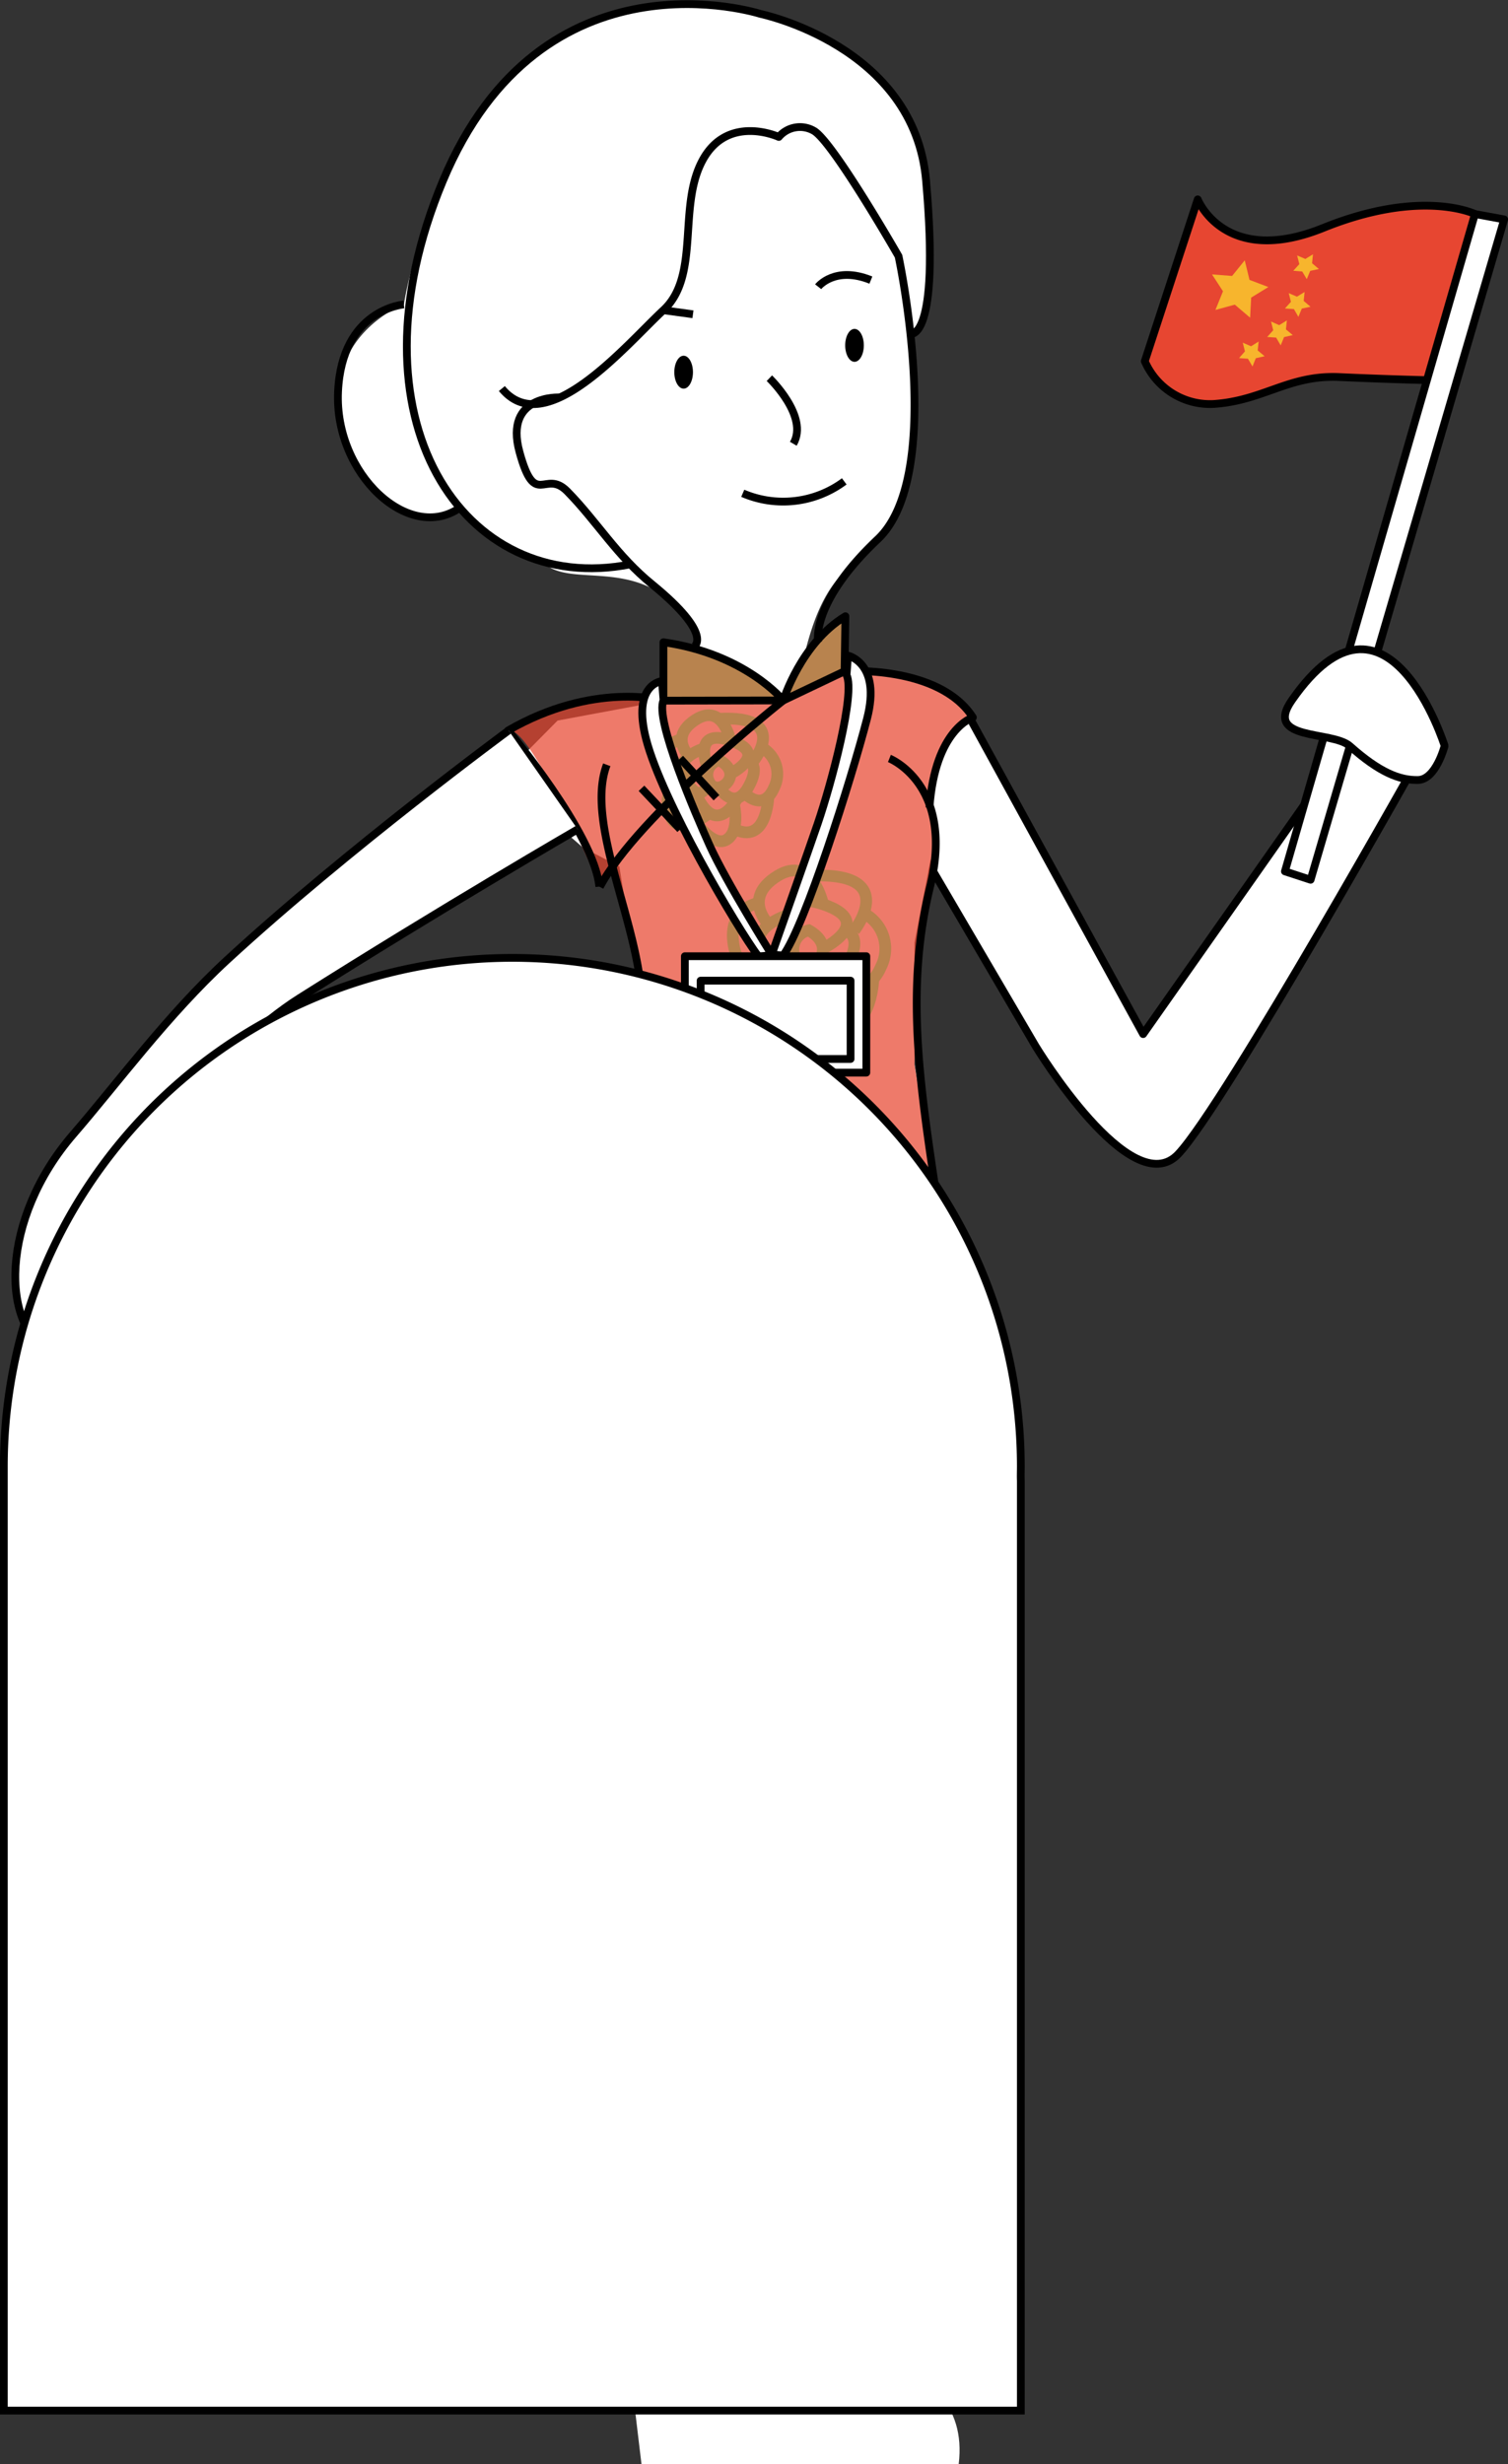 <svg xmlns="http://www.w3.org/2000/svg" viewBox="0 0 145.61 237.88"><rect x="0" y="0" width="145.61" height="237.88" fill="#333333" stroke="none"/><title>svg03GirlLeft</title><g id="圖層_2" data-name="圖層 2"><g id="圖層_1-2" data-name="圖層 1"><g id="svg03GirlLeft"><g id="_群組_" data-name="&lt;群組&gt;"><path id="_路徑_" data-name="&lt;路徑&gt;" d="M82.1,173l-6,32.8L77,226.72s17-.54,15.57,11.16H61.94l-3.37-28.21-.31-25-2-23.41,1.43-10.31Z" fill="#fff"/><path id="_路徑_2" data-name="&lt;路徑&gt;" d="M69.85.61S85.27,5.53,88.51,12.84s-1,13.23-.61,19.4,1.71,17.07-5.41,22.15-4.06,20.47-10,16S69.06,62,65,58.24s-9.08-2-11.76-3.38A92.69,92.69,0,0,1,44.43,49s-7.59,3.87-11-6.19S39,29.39,39,29.39,43.26-.22,69.85.61Z" fill="#fff"/><g id="_群組_2" data-name="&lt;群組&gt;"><path id="_路徑_3" data-name="&lt;路徑&gt;" d="M93.38,68.83l17,31L130.64,71l6.87,1.28s-19.2,34.31-23.74,39.13S100,101,100,101L86.13,77.33Z" fill="#fff" stroke="#000" stroke-linejoin="round" stroke-width="0.75"/><path id="_路徑_4" data-name="&lt;路徑&gt;" d="M81.61,59.49l-.08,5.31s7.95.78,9.48,1.82a18.47,18.47,0,0,1,2.93,2.63L89.81,76l.52,4.58L88.3,91v11.77l4.24,25.84,2.73,34.92.46,13.12-32.55,3.07-4-22.47L57.7,180.39H52.85l.34-30.64-1.67-17.3V119l7-13.09,3.37-9.4L59.8,83.65,56.26,81.8,48.46,75l5.38-5.44,10.22-1.9V62l11.56,5.64Z" fill="#fff"/></g><g id="_群組_3" data-name="&lt;群組&gt;" opacity="0.72"><path id="_路徑_5" data-name="&lt;路徑&gt;" d="M81.61,59.49l-.08,5.31s7.95.78,9.48,1.82a12,12,0,0,1,2.93,2.63c-3,1-4.13,6.78-4.13,6.78l.52,4.58L88.68,90.95l-.38,11.84,4.24,25.84,1.4,8.56,1.8,39.48L63.41,181l-4.19-23.72L57.7,180.39H52.85l.34-30.64-1.67-17.3V119L62,99.43l-.09-3L59.44,84l-1.52,1.57S51.24,70,49.11,70.52c6.69-3.26,9.17-2.9,9.17-2.9h5.79V62l11.56,5.64Z" fill="#e74631"/></g><path id="_路徑_6" data-name="&lt;路徑&gt;" d="M64.06,62a22.29,22.29,0,0,1,11.56,5.64H64.06Z" fill="#b8834e"/><path id="_路徑_7" data-name="&lt;路徑&gt;" d="M81.61,59.49c0,.51-.08,5.31-.08,5.31l-5.63,2.46S78.26,61.12,81.61,59.49Z" fill="#b8834e"/><g id="_群組_4" data-name="&lt;群組&gt;"><path id="_路徑_8" data-name="&lt;路徑&gt;" d="M61.92,109.53a1.43,1.43,0,0,0-1,2.08C61.68,113.22,64.42,110.94,61.92,109.53Z" fill="none" stroke="#b8834e" stroke-miterlimit="10" stroke-width="1.13"/><path id="_路徑_9" data-name="&lt;路徑&gt;" d="M60.85,110.48s-1.77-4.15,2.12-2.86,0,3.22,0,3.22" fill="none" stroke="#b8834e" stroke-miterlimit="10" stroke-width="1.13"/><path id="_路徑_10" data-name="&lt;路徑&gt;" d="M64.54,109.53s1.5.24.15,2.63-2.82,0-2.82,0" fill="none" stroke="#b8834e" stroke-miterlimit="10" stroke-width="1.13"/><path id="_路徑_11" data-name="&lt;路徑&gt;" d="M60.45,108.38s-2.8.86-2.06,2.46,1.63,2.83,2.58.76" fill="none" stroke="#b8834e" stroke-miterlimit="10" stroke-width="1.13"/><path id="_路徑_12" data-name="&lt;路徑&gt;" d="M63.56,113.34s-2,3.82-3.95-.64" fill="none" stroke="#b8834e" stroke-miterlimit="10" stroke-width="1.13"/><path id="_路徑_13" data-name="&lt;路徑&gt;" d="M63,107.62s-.74-3.67-3.35-2-.6,3.54-.6,3.54" fill="none" stroke="#b8834e" stroke-miterlimit="10" stroke-width="1.13"/><path id="_路徑_14" data-name="&lt;路徑&gt;" d="M65.26,109.53s3.45-4.37-3.39-4" fill="none" stroke="#b8834e" stroke-miterlimit="10" stroke-width="1.13"/><path id="_路徑_15" data-name="&lt;路徑&gt;" d="M66.13,108.38a2.92,2.92,0,0,1,1.08,3.78c-1.08,2.53-2.89.54-2.89.54" fill="none" stroke="#b8834e" stroke-miterlimit="10" stroke-width="1.13"/><path id="_路徑_16" data-name="&lt;路徑&gt;" d="M58.26,107.53s-2.26.3-1.84,3a1.82,1.82,0,0,0,2.7,1.62" fill="none" stroke="#b8834e" stroke-miterlimit="10" stroke-width="1.13"/><path id="_路徑_17" data-name="&lt;路徑&gt;" d="M57.32,112.16a3,3,0,0,0,0,3.07c1,1.62,3.65-.61,3.65-.61" fill="none" stroke="#b8834e" stroke-miterlimit="10" stroke-width="1.13"/><path id="_路徑_18" data-name="&lt;路徑&gt;" d="M59.62,115.48s1.73,2.5,3,1.72.75-3.21.75-3.21" fill="none" stroke="#b8834e" stroke-miterlimit="10" stroke-width="1.13"/><path id="_路徑_19" data-name="&lt;路徑&gt;" d="M66.64,113s-.12,4.77-3.37,3.08" fill="none" stroke="#b8834e" stroke-miterlimit="10" stroke-width="1.13"/></g><g id="_群組_5" data-name="&lt;群組&gt;"><path id="_路徑_20" data-name="&lt;路徑&gt;" d="M84.3,119.08a1.43,1.43,0,0,0-1,2.08C84.07,122.77,86.8,120.49,84.3,119.08Z" fill="none" stroke="#b8834e" stroke-miterlimit="10" stroke-width="1.13"/><path id="_路徑_21" data-name="&lt;路徑&gt;" d="M83.24,120s-1.77-4.15,2.12-2.86,0,3.22,0,3.22" fill="none" stroke="#b8834e" stroke-miterlimit="10" stroke-width="1.13"/><path id="_路徑_22" data-name="&lt;路徑&gt;" d="M86.93,119.08s1.5.24.15,2.63-2.82,0-2.82,0" fill="none" stroke="#b8834e" stroke-miterlimit="10" stroke-width="1.13"/><path id="_路徑_23" data-name="&lt;路徑&gt;" d="M82.83,117.93s-2.8.86-2.06,2.46,1.63,2.83,2.58.76" fill="none" stroke="#b8834e" stroke-miterlimit="10" stroke-width="1.13"/><path id="_路徑_24" data-name="&lt;路徑&gt;" d="M85.95,122.89s-2,3.82-3.95-.64" fill="none" stroke="#b8834e" stroke-miterlimit="10" stroke-width="1.13"/><path id="_路徑_25" data-name="&lt;路徑&gt;" d="M85.35,117.17s-.74-3.67-3.35-2-.6,3.54-.6,3.54" fill="none" stroke="#b8834e" stroke-miterlimit="10" stroke-width="1.13"/><path id="_路徑_26" data-name="&lt;路徑&gt;" d="M87.64,119.08s3.45-4.37-3.39-4" fill="none" stroke="#b8834e" stroke-miterlimit="10" stroke-width="1.13"/><path id="_路徑_27" data-name="&lt;路徑&gt;" d="M88.51,117.93a2.92,2.92,0,0,1,1.08,3.78c-1.08,2.53-2.89.54-2.89.54" fill="none" stroke="#b8834e" stroke-miterlimit="10" stroke-width="1.13"/><path id="_路徑_28" data-name="&lt;路徑&gt;" d="M80.65,117.08s-2.26.3-1.84,3a1.82,1.82,0,0,0,2.7,1.62" fill="none" stroke="#b8834e" stroke-miterlimit="10" stroke-width="1.13"/><path id="_路徑_29" data-name="&lt;路徑&gt;" d="M79.7,121.71a3,3,0,0,0,0,3.07c1,1.62,3.65-.61,3.65-.61" fill="none" stroke="#b8834e" stroke-miterlimit="10" stroke-width="1.13"/><path id="_路徑_30" data-name="&lt;路徑&gt;" d="M82,125s1.73,2.5,3,1.72.75-3.21.75-3.21" fill="none" stroke="#b8834e" stroke-miterlimit="10" stroke-width="1.13"/><path id="_路徑_31" data-name="&lt;路徑&gt;" d="M89,122.6s-.12,4.77-3.37,3.08" fill="none" stroke="#b8834e" stroke-miterlimit="10" stroke-width="1.13"/></g><g id="_群組_6" data-name="&lt;群組&gt;"><path id="_路徑_32" data-name="&lt;路徑&gt;" d="M66.65,158.62a1.43,1.43,0,0,0-1,2.08C66.42,162.32,69.15,160,66.65,158.62Z" fill="none" stroke="#b8834e" stroke-miterlimit="10" stroke-width="1.13"/><path id="_路徑_33" data-name="&lt;路徑&gt;" d="M65.59,159.57s-1.77-4.15,2.12-2.86,0,3.22,0,3.22" fill="none" stroke="#b8834e" stroke-miterlimit="10" stroke-width="1.13"/><path id="_路徑_34" data-name="&lt;路徑&gt;" d="M69.28,158.62s1.5.24.15,2.63-2.82,0-2.82,0" fill="none" stroke="#b8834e" stroke-miterlimit="10" stroke-width="1.13"/><path id="_路徑_35" data-name="&lt;路徑&gt;" d="M65.18,157.47s-2.8.86-2.06,2.46,1.63,2.83,2.58.76" fill="none" stroke="#b8834e" stroke-miterlimit="10" stroke-width="1.13"/><path id="_路徑_36" data-name="&lt;路徑&gt;" d="M68.3,162.43s-2,3.82-3.95-.64" fill="none" stroke="#b8834e" stroke-miterlimit="10" stroke-width="1.13"/><path id="_路徑_37" data-name="&lt;路徑&gt;" d="M67.7,156.71s-.74-3.67-3.35-2-.6,3.54-.6,3.54" fill="none" stroke="#b8834e" stroke-miterlimit="10" stroke-width="1.13"/><path id="_路徑_38" data-name="&lt;路徑&gt;" d="M70,158.62s3.45-4.37-3.39-4" fill="none" stroke="#b8834e" stroke-miterlimit="10" stroke-width="1.13"/><path id="_路徑_39" data-name="&lt;路徑&gt;" d="M70.86,157.47a2.92,2.92,0,0,1,1.08,3.78c-1.08,2.53-2.89.54-2.89.54" fill="none" stroke="#b8834e" stroke-miterlimit="10" stroke-width="1.13"/><path id="_路徑_40" data-name="&lt;路徑&gt;" d="M63,156.62s-2.26.3-1.84,3a1.82,1.82,0,0,0,2.7,1.62" fill="none" stroke="#b8834e" stroke-miterlimit="10" stroke-width="1.13"/><path id="_路徑_41" data-name="&lt;路徑&gt;" d="M62.05,161.25a3,3,0,0,0,0,3.07c1,1.62,3.65-.61,3.65-.61" fill="none" stroke="#b8834e" stroke-miterlimit="10" stroke-width="1.13"/><path id="_路徑_42" data-name="&lt;路徑&gt;" d="M64.35,164.57s1.73,2.5,3,1.72.75-3.21.75-3.21" fill="none" stroke="#b8834e" stroke-miterlimit="10" stroke-width="1.13"/><path id="_路徑_43" data-name="&lt;路徑&gt;" d="M71.38,162.14s-.12,4.77-3.37,3.08" fill="none" stroke="#b8834e" stroke-miterlimit="10" stroke-width="1.13"/></g><g id="_群組_7" data-name="&lt;群組&gt;"><path id="_路徑_44" data-name="&lt;路徑&gt;" d="M89.58,169.51a1.43,1.43,0,0,0-1,2.08C89.34,173.21,92.07,170.93,89.58,169.51Z" fill="none" stroke="#b8834e" stroke-miterlimit="10" stroke-width="1.13"/><path id="_路徑_45" data-name="&lt;路徑&gt;" d="M88.51,170.46s-1.77-4.15,2.12-2.86,0,3.22,0,3.22" fill="none" stroke="#b8834e" stroke-miterlimit="10" stroke-width="1.13"/><path id="_路徑_46" data-name="&lt;路徑&gt;" d="M92.2,169.51s1.5.24.15,2.63-2.82,0-2.82,0" fill="none" stroke="#b8834e" stroke-miterlimit="10" stroke-width="1.13"/><path id="_路徑_47" data-name="&lt;路徑&gt;" d="M88.1,168.37s-2.8.86-2.06,2.46,1.63,2.83,2.58.76" fill="none" stroke="#b8834e" stroke-miterlimit="10" stroke-width="1.13"/><path id="_路徑_48" data-name="&lt;路徑&gt;" d="M91.22,173.32s-2,3.82-3.95-.64" fill="none" stroke="#b8834e" stroke-miterlimit="10" stroke-width="1.13"/><path id="_路徑_49" data-name="&lt;路徑&gt;" d="M90.62,167.6s-.74-3.67-3.35-2-.6,3.54-.6,3.54" fill="none" stroke="#b8834e" stroke-miterlimit="10" stroke-width="1.13"/><path id="_路徑_50" data-name="&lt;路徑&gt;" d="M92.91,169.51s3.45-4.37-3.39-4" fill="none" stroke="#b8834e" stroke-miterlimit="10" stroke-width="1.13"/><path id="_路徑_51" data-name="&lt;路徑&gt;" d="M93.78,168.37a2.92,2.92,0,0,1,1.08,3.78c-1.08,2.53-2.89.54-2.89.54" fill="none" stroke="#b8834e" stroke-miterlimit="10" stroke-width="1.13"/><path id="_路徑_52" data-name="&lt;路徑&gt;" d="M85.92,167.51s-2.26.3-1.84,3a1.82,1.82,0,0,0,2.7,1.62" fill="none" stroke="#b8834e" stroke-miterlimit="10" stroke-width="1.13"/><path id="_路徑_53" data-name="&lt;路徑&gt;" d="M85,172.15a3,3,0,0,0,0,3.07c1,1.62,3.65-.61,3.65-.61" fill="none" stroke="#b8834e" stroke-miterlimit="10" stroke-width="1.13"/><path id="_路徑_54" data-name="&lt;路徑&gt;" d="M87.27,175.46s1.73,2.5,3,1.72S91,174,91,174" fill="none" stroke="#b8834e" stroke-miterlimit="10" stroke-width="1.13"/><path id="_路徑_55" data-name="&lt;路徑&gt;" d="M94.3,173s-.12,4.77-3.37,3.08" fill="none" stroke="#b8834e" stroke-miterlimit="10" stroke-width="1.13"/></g><g id="_群組_8" data-name="&lt;群組&gt;"><path id="_路徑_56" data-name="&lt;路徑&gt;" d="M69.47,73.39a1.43,1.43,0,0,0-1,2.08C69.23,77.08,72,74.8,69.47,73.39Z" fill="none" stroke="#b8834e" stroke-miterlimit="10" stroke-width="1.13"/><path id="_路徑_57" data-name="&lt;路徑&gt;" d="M68.4,74.34s-1.77-4.15,2.12-2.86,0,3.22,0,3.22" fill="none" stroke="#b8834e" stroke-miterlimit="10" stroke-width="1.13"/><path id="_路徑_58" data-name="&lt;路徑&gt;" d="M72.09,73.39s1.5.24.15,2.63-2.82,0-2.82,0" fill="none" stroke="#b8834e" stroke-miterlimit="10" stroke-width="1.13"/><path id="_路徑_59" data-name="&lt;路徑&gt;" d="M68,72.24s-2.8.86-2.06,2.46,1.63,2.83,2.58.76" fill="none" stroke="#b8834e" stroke-miterlimit="10" stroke-width="1.13"/><path id="_路徑_60" data-name="&lt;路徑&gt;" d="M71.11,77.2s-2,3.82-3.95-.64" fill="none" stroke="#b8834e" stroke-miterlimit="10" stroke-width="1.13"/><path id="_路徑_61" data-name="&lt;路徑&gt;" d="M70.52,71.48s-.74-3.67-3.35-2-.6,3.54-.6,3.54" fill="none" stroke="#b8834e" stroke-miterlimit="10" stroke-width="1.13"/><path id="_路徑_62" data-name="&lt;路徑&gt;" d="M72.81,73.39s3.45-4.37-3.39-4" fill="none" stroke="#b8834e" stroke-miterlimit="10" stroke-width="1.13"/><path id="_路徑_63" data-name="&lt;路徑&gt;" d="M73.68,72.24A2.92,2.92,0,0,1,74.76,76c-1.08,2.53-2.89.54-2.89.54" fill="none" stroke="#b8834e" stroke-miterlimit="10" stroke-width="1.13"/><path id="_路徑_64" data-name="&lt;路徑&gt;" d="M65.81,71.39s-2.26.3-1.84,3A1.82,1.82,0,0,0,66.68,76" fill="none" stroke="#b8834e" stroke-miterlimit="10" stroke-width="1.13"/><path id="_路徑_65" data-name="&lt;路徑&gt;" d="M64.87,76a3,3,0,0,0,0,3.07c1,1.62,3.65-.61,3.65-.61" fill="none" stroke="#b8834e" stroke-miterlimit="10" stroke-width="1.13"/><path id="_路徑_66" data-name="&lt;路徑&gt;" d="M67.16,79.34s1.73,2.5,3,1.72.75-3.21.75-3.21" fill="none" stroke="#b8834e" stroke-miterlimit="10" stroke-width="1.13"/><path id="_路徑_67" data-name="&lt;路徑&gt;" d="M74.19,76.91s-.12,4.77-3.37,3.08" fill="none" stroke="#b8834e" stroke-miterlimit="10" stroke-width="1.13"/></g><g id="_群組_9" data-name="&lt;群組&gt;"><path id="_路徑_68" data-name="&lt;路徑&gt;" d="M78.09,89.81a1.89,1.89,0,0,0-1.26,2.74C77.78,94.7,81.39,91.68,78.09,89.81Z" fill="none" stroke="#b8834e" stroke-miterlimit="10" stroke-width="1.13"/><path id="_路徑_69" data-name="&lt;路徑&gt;" d="M76.68,91.07s-2.34-5.49,2.8-3.77,0,4.26,0,4.26" fill="none" stroke="#b8834e" stroke-miterlimit="10" stroke-width="1.13"/><path id="_路徑_70" data-name="&lt;路徑&gt;" d="M81.55,89.81s2,.31.2,3.48-3.73,0-3.73,0" fill="none" stroke="#b8834e" stroke-miterlimit="10" stroke-width="1.13"/><path id="_路徑_71" data-name="&lt;路徑&gt;" d="M76.15,88.3s-3.69,1.13-2.72,3.25,2.15,3.74,3.41,1" fill="none" stroke="#b8834e" stroke-miterlimit="10" stroke-width="1.13"/><path id="_路徑_72" data-name="&lt;路徑&gt;" d="M80.26,94.84S77.63,99.89,75,94" fill="none" stroke="#b8834e" stroke-miterlimit="10" stroke-width="1.13"/><path id="_路徑_73" data-name="&lt;路徑&gt;" d="M79.47,87.29s-1-4.85-4.43-2.71-.8,4.67-.8,4.67" fill="none" stroke="#b8834e" stroke-miterlimit="10" stroke-width="1.13"/><path id="_路徑_74" data-name="&lt;路徑&gt;" d="M82.5,89.81S87.05,84,78,84.56" fill="none" stroke="#b8834e" stroke-miterlimit="10" stroke-width="1.13"/><path id="_路徑_75" data-name="&lt;路徑&gt;" d="M83.65,88.3a3.85,3.85,0,0,1,1.43,5c-1.42,3.34-3.82.71-3.82.71" fill="none" stroke="#b8834e" stroke-miterlimit="10" stroke-width="1.13"/><path id="_路徑_76" data-name="&lt;路徑&gt;" d="M73.26,87.17s-3,.4-2.43,4,3.57,2.14,3.57,2.14" fill="none" stroke="#b8834e" stroke-miterlimit="10" stroke-width="1.13"/><path id="_路徑_77" data-name="&lt;路徑&gt;" d="M72,93.29a3.94,3.94,0,0,0,0,4c1.27,2.14,4.82-.8,4.82-.8" fill="none" stroke="#b8834e" stroke-miterlimit="10" stroke-width="1.13"/><path id="_路徑_78" data-name="&lt;路徑&gt;" d="M75,97.67s2.28,3.31,3.9,2.28,1-4.25,1-4.25" fill="none" stroke="#b8834e" stroke-miterlimit="10" stroke-width="1.13"/><path id="_路徑_79" data-name="&lt;路徑&gt;" d="M84.33,94.46s-.16,6.29-4.45,4.07" fill="none" stroke="#b8834e" stroke-miterlimit="10" stroke-width="1.13"/></g><g id="_群組_10" data-name="&lt;群組&gt;"><path id="_路徑_80" data-name="&lt;路徑&gt;" d="M65.08,130.6a1.89,1.89,0,0,0-1.26,2.74C64.76,135.48,68.37,132.47,65.08,130.6Z" fill="none" stroke="#b8834e" stroke-miterlimit="10" stroke-width="1.13"/><path id="_路徑_81" data-name="&lt;路徑&gt;" d="M63.67,131.85s-2.34-5.49,2.8-3.77,0,4.26,0,4.26" fill="none" stroke="#b8834e" stroke-miterlimit="10" stroke-width="1.13"/><path id="_路徑_82" data-name="&lt;路徑&gt;" d="M68.54,130.6s2,.31.2,3.48-3.73,0-3.73,0" fill="none" stroke="#b8834e" stroke-miterlimit="10" stroke-width="1.13"/><path id="_路徑_83" data-name="&lt;路徑&gt;" d="M63.13,129.09s-3.69,1.13-2.72,3.25,2.15,3.74,3.41,1" fill="none" stroke="#b8834e" stroke-miterlimit="10" stroke-width="1.13"/><path id="_路徑_84" data-name="&lt;路徑&gt;" d="M67.25,135.63s-2.64,5.05-5.21-.84" fill="none" stroke="#b8834e" stroke-miterlimit="10" stroke-width="1.13"/><path id="_路徑_85" data-name="&lt;路徑&gt;" d="M66.46,128.08s-1-4.85-4.43-2.71-.8,4.67-.8,4.67" fill="none" stroke="#b8834e" stroke-miterlimit="10" stroke-width="1.13"/><path id="_路徑_86" data-name="&lt;路徑&gt;" d="M69.49,130.6S74,124.83,65,125.34" fill="none" stroke="#b8834e" stroke-miterlimit="10" stroke-width="1.13"/><path id="_路徑_87" data-name="&lt;路徑&gt;" d="M70.63,129.09a3.85,3.85,0,0,1,1.43,5c-1.42,3.34-3.82.71-3.82.71" fill="none" stroke="#b8834e" stroke-miterlimit="10" stroke-width="1.13"/><path id="_路徑_88" data-name="&lt;路徑&gt;" d="M60.25,128s-3,.4-2.43,4,3.57,2.14,3.57,2.14" fill="none" stroke="#b8834e" stroke-miterlimit="10" stroke-width="1.13"/><path id="_路徑_89" data-name="&lt;路徑&gt;" d="M59,134.08a3.94,3.94,0,0,0,0,4c1.27,2.14,4.82-.8,4.82-.8" fill="none" stroke="#b8834e" stroke-miterlimit="10" stroke-width="1.13"/><path id="_路徑_90" data-name="&lt;路徑&gt;" d="M62,138.46s2.28,3.31,3.9,2.28,1-4.25,1-4.25" fill="none" stroke="#b8834e" stroke-miterlimit="10" stroke-width="1.13"/><path id="_路徑_91" data-name="&lt;路徑&gt;" d="M71.32,135.24s-.16,6.29-4.45,4.07" fill="none" stroke="#b8834e" stroke-miterlimit="10" stroke-width="1.13"/></g><g id="_群組_11" data-name="&lt;群組&gt;"><path id="_路徑_92" data-name="&lt;路徑&gt;" d="M84,144a1.89,1.89,0,0,0-1.26,2.74C83.73,148.91,87.34,145.89,84,144Z" fill="none" stroke="#b8834e" stroke-miterlimit="10" stroke-width="1.13"/><path id="_路徑_93" data-name="&lt;路徑&gt;" d="M82.63,145.28s-2.34-5.49,2.8-3.77,0,4.26,0,4.26" fill="none" stroke="#b8834e" stroke-miterlimit="10" stroke-width="1.13"/><path id="_路徑_94" data-name="&lt;路徑&gt;" d="M87.51,144s2,.31.2,3.48-3.73,0-3.73,0" fill="none" stroke="#b8834e" stroke-miterlimit="10" stroke-width="1.13"/><path id="_路徑_95" data-name="&lt;路徑&gt;" d="M82.1,142.51s-3.69,1.13-2.72,3.25,2.15,3.74,3.41,1" fill="none" stroke="#b8834e" stroke-miterlimit="10" stroke-width="1.13"/><path id="_路徑_96" data-name="&lt;路徑&gt;" d="M86.21,149.05s-2.64,5.05-5.21-.84" fill="none" stroke="#b8834e" stroke-miterlimit="10" stroke-width="1.13"/><path id="_路徑_97" data-name="&lt;路徑&gt;" d="M85.43,141.5s-1-4.85-4.43-2.71-.8,4.67-.8,4.67" fill="none" stroke="#b8834e" stroke-miterlimit="10" stroke-width="1.13"/><path id="_路徑_98" data-name="&lt;路徑&gt;" d="M88.45,144S93,138.25,84,138.77" fill="none" stroke="#b8834e" stroke-miterlimit="10" stroke-width="1.13"/><path id="_路徑_99" data-name="&lt;路徑&gt;" d="M89.6,142.51a3.85,3.85,0,0,1,1.43,5c-1.42,3.34-3.82.71-3.82.71" fill="none" stroke="#b8834e" stroke-miterlimit="10" stroke-width="1.13"/><path id="_路徑_100" data-name="&lt;路徑&gt;" d="M79.21,141.38s-3,.4-2.43,4,3.57,2.14,3.57,2.14" fill="none" stroke="#b8834e" stroke-miterlimit="10" stroke-width="1.13"/><path id="_路徑_101" data-name="&lt;路徑&gt;" d="M78,147.5a3.94,3.94,0,0,0,0,4c1.27,2.14,4.82-.8,4.82-.8" fill="none" stroke="#b8834e" stroke-miterlimit="10" stroke-width="1.13"/><path id="_路徑_102" data-name="&lt;路徑&gt;" d="M81,151.88s2.28,3.31,3.9,2.28,1-4.25,1-4.25" fill="none" stroke="#b8834e" stroke-miterlimit="10" stroke-width="1.13"/><path id="_路徑_103" data-name="&lt;路徑&gt;" d="M90.28,148.67s-.16,6.29-4.45,4.07" fill="none" stroke="#b8834e" stroke-miterlimit="10" stroke-width="1.13"/></g><g id="_群組_12" data-name="&lt;群組&gt;"><path id="_路徑_104" data-name="&lt;路徑&gt;" d="M60.86,54.48c-16.1,3.19-27.68-14.06-18.1-37S73.42,1.34,73.42,1.34s14.87,3.06,16,16.1c1.37,15.65-1.53,14.79-1.53,14.79" fill="#fff" stroke="#000" stroke-linejoin="round" stroke-width="0.75"/><path id="_路徑_105" data-name="&lt;路徑&gt;" d="M54.06,38.37s-5.42-.31-3.9,5.26,2.45,1.6,4.62,3.81c2.87,2.92,4.77,6.21,8.22,9,6,4.91,4,6,4,6" fill="none" stroke="#000" stroke-linejoin="round" stroke-width="0.75"/><path id="_路徑_106" data-name="&lt;路徑&gt;" d="M48.46,37.51c4.23,5.13,12-4.23,15.6-7.57s1.34-10,3.79-14.49,7.35-2.23,7.35-2.23a2.67,2.67,0,0,1,3.44-.56c1.91,1.23,8.12,12.07,8.12,12.07s4.56,21.12-2,27.32S79,62,79,62" fill="none" stroke="#000" stroke-linejoin="round" stroke-width="0.75"/><path id="_路徑_107" data-name="&lt;路徑&gt;" d="M39,29.39s-6,.45-6.36,8.43S39.54,52.47,44.43,49" fill="none" stroke="#000" stroke-linejoin="round" stroke-width="0.75"/><ellipse id="_路徑_108" data-name="&lt;路徑&gt;" cx="82.51" cy="33.34" rx="0.9" ry="1.59"/><ellipse id="_路徑_109" data-name="&lt;路徑&gt;" cx="66.01" cy="35.93" rx="0.9" ry="1.59"/><path d="M79,27.68s1.6-2.05,5.09-.64" fill="none" stroke="#000" stroke-miterlimit="10" stroke-width="0.75"/><line id="_路徑_110" data-name="&lt;路徑&gt;" x1="66.91" y1="30.34" x2="64.06" y2="29.95" fill="none" stroke="#000" stroke-miterlimit="10" stroke-width="0.75"/><path id="_路徑_111" data-name="&lt;路徑&gt;" d="M74.29,36.51s3.85,3.7,2.31,6.33" fill="none" stroke="#000" stroke-miterlimit="10" stroke-width="0.75"/><path id="_路徑_112" data-name="&lt;路徑&gt;" d="M71.72,47.62a9.88,9.88,0,0,0,9.8-1.15" fill="none" stroke="#000" stroke-miterlimit="10" stroke-width="0.75"/><path id="_路徑_113" data-name="&lt;路徑&gt;" d="M75.63,67.62S72,63.12,64.06,62v5.64Z" fill="none" stroke="#000" stroke-linejoin="round" stroke-width="0.75"/><path id="_路徑_114" data-name="&lt;路徑&gt;" d="M75.63,67.62s1.71-5.54,6-8.13l-.08,5.31Z" fill="none" stroke="#000" stroke-linejoin="round" stroke-width="0.75"/><path id="_路徑_115" data-name="&lt;路徑&gt;" d="M75.63,67.62s-14,11.05-17.71,18" fill="none" stroke="#000" stroke-linejoin="round" stroke-width="0.75"/><path id="_路徑_116" data-name="&lt;路徑&gt;" d="M85.88,73.22s6.34,2.52,3.93,12.37-1,19,.55,29.46c2.06,13.8,3,17.3,3.58,22.15s1.8,39.48,1.8,39.48-28.58,5.22-32.55,3.07l-4-22.47L57.7,180.39H52.85s.46-41.77-.45-46a36,36,0,0,1,1-19.33c2.73-7.58,8.85-11.14,8.56-18.58s-5.5-17-3.37-22.65" fill="none" stroke="#000" stroke-linejoin="round" stroke-width="0.75"/><path id="_路徑_117" data-name="&lt;路徑&gt;" d="M64.06,67.62s-6.75-1.87-15,2.9c0,0,8.3,9.88,8.81,15.07" fill="none" stroke="#000" stroke-linejoin="round" stroke-width="0.75"/><path id="_路徑_118" data-name="&lt;路徑&gt;" d="M81.53,64.8s9.14-.65,12.41,4.46c0,0-3.65,1.1-4.19,8.71" fill="none" stroke="#000" stroke-linejoin="round" stroke-width="0.75"/><line id="_路徑_119" data-name="&lt;路徑&gt;" x1="61.94" y1="76.1" x2="65.68" y2="80.06" fill="none" stroke="#000" stroke-linejoin="round" stroke-width="0.75"/><line id="_路徑_120" data-name="&lt;路徑&gt;" x1="65.68" y1="73.22" x2="69.18" y2="77.01" fill="none" stroke="#000" stroke-linejoin="round" stroke-width="0.75"/><path id="_路徑_121" data-name="&lt;路徑&gt;" d="M57.7,180.12l.88,5.35s-.46,9.28,0,18.39,3.37,22.86,3.37,22.86H84.07s5.46-3.24-.34-6.25c-4.26-2.21-13.88,0-13.88,0a57.75,57.75,0,0,1-.66-22A169.58,169.58,0,0,0,71.72,180" fill="none" stroke="#000" stroke-linejoin="round" stroke-width="0.75"/><path id="_路徑_122" data-name="&lt;路徑&gt;" d="M81.14,219.69s-6.36,5.22-19.93,3.33" fill="none" stroke="#000" stroke-linejoin="round" stroke-width="0.75"/><path id="_路徑_123" data-name="&lt;路徑&gt;" d="M81.14,179S77,195.9,77,198.45s0,19.22,0,19.22,19.21-1.1,15.57,9H84.07" fill="none" stroke="#000" stroke-linejoin="round" stroke-width="0.75"/><line id="_路徑_124" data-name="&lt;路徑&gt;" x1="85.49" y1="218.26" x2="83.73" y2="220.47" fill="none" stroke="#000" stroke-linejoin="round" stroke-width="0.75"/></g></g><path id="_路徑_125" data-name="&lt;路徑&gt;" d="M49.11,70.52S33.51,82,21.9,92.7c-5.7,5.25-10.66,12-14.82,16.8C0,117.68,0,128.17,5,130.59c5.78,2.8,4.88-5.1,7.13-10.37l1-8.62s8.57-10.68,15.78-15.24c13.89-8.78,26.87-16.3,26.87-16.3" fill="#fff" stroke="#000" stroke-linejoin="round" stroke-width="0.75"/><path id="_路徑_126" data-name="&lt;路徑&gt;" d="M115.65,19.26l-5.11,15.62s2,3.09,3.37,3.53c3.57,1.12,5.73-.05,5.73-.05l5.82-1.54,5.46-.33,6.94.23,4.56-16-4-.79-6.08.42-6.94,2.5s-3.64.77-6-.1A8.16,8.16,0,0,1,115.65,19.26Z" fill="#e74631"/><polygon id="_路徑_127" data-name="&lt;路徑&gt;" points="126.55 84.93 145.24 21.18 142.42 20.66 124.07 84.12 126.55 84.93" fill="#fff" stroke="#000" stroke-linejoin="round" stroke-width="0.75"/><path id="_路徑_128" data-name="&lt;路徑&gt;" d="M142.42,20.66s-5.11-2.51-14.64,1.34-12.13-2.75-12.13-2.75l-5.11,15.62A6.86,6.86,0,0,0,117.18,39c4.84-.32,7.23-2.82,12.13-2.6s8.55.3,8.55.3" fill="none" stroke="#000" stroke-linejoin="round" stroke-width="0.75"/><polygon points="120.19 25.13 120.65 27.02 122.47 27.71 120.81 28.73 120.71 30.67 119.23 29.41 117.36 29.92 118.09 28.12 117.03 26.49 118.97 26.64 120.19 25.13" fill="#f7b52d"/><polygon id="_路徑_129" data-name="&lt;路徑&gt;" points="126.78 24.55 126.69 25.41 127.35 25.97 126.51 26.15 126.18 26.95 125.74 26.21 124.88 26.14 125.46 25.5 125.25 24.66 126.04 25 126.78 24.55" fill="#f7b52d"/><polygon id="_路徑_130" data-name="&lt;路徑&gt;" points="125.97 28.19 125.88 29.05 126.54 29.61 125.7 29.79 125.37 30.59 124.94 29.84 124.07 29.78 124.65 29.14 124.44 28.3 125.23 28.64 125.97 28.19" fill="#f7b52d"/><polygon id="_路徑_131" data-name="&lt;路徑&gt;" points="124.26 30.93 124.17 31.8 124.83 32.35 123.99 32.54 123.66 33.34 123.22 32.59 122.36 32.53 122.94 31.88 122.73 31.04 123.52 31.39 124.26 30.93" fill="#f7b52d"/><polygon id="_路徑_132" data-name="&lt;路徑&gt;" points="121.53 32.97 121.44 33.83 122.11 34.39 121.26 34.58 120.94 35.38 120.5 34.63 119.64 34.57 120.21 33.92 120 33.08 120.8 33.43 121.53 32.97" fill="#f7b52d"/><path id="_路徑_133" data-name="&lt;路徑&gt;" d="M139.49,72s-5.55-17.6-14.73-4.43c-2.82,4,3.87,2.93,5.59,4.46,2.87,2.56,4.81,3.3,6.56,3.27S139.49,72,139.49,72Z" fill="#fff" stroke="#000" stroke-linejoin="bevel" stroke-width="0.75"/><path d="M63.92,65.75S61,66,62.39,71.37c1.53,5.91,8.71,18.11,10.87,21l1.26-.2s-4.39-7-6-10.56c-1.35-3-5.32-12.18-4.45-14Z" fill="#fff" stroke="#000" stroke-linejoin="round" stroke-width="0.75"/><path d="M81.88,63.29s3.23.72,1.84,6.09c-1.53,5.91-6,20-8.11,22.87l-1.09-.11s3.71-10.49,4.43-12.61c1.33-3.89,3.66-12.59,2.79-14.37Z" fill="#fff" stroke="#000" stroke-linejoin="round" stroke-width="0.75"/><rect x="66.13" y="92.31" width="17.52" height="11.24" fill="#fff" stroke="#000" stroke-linejoin="round" stroke-width="0.75"/><rect x="67.65" y="94.67" width="14.48" height="7.56" fill="#fff" stroke="#000" stroke-linejoin="round" stroke-width="0.75"/><g id="_群組_13" data-name="&lt;群組&gt;"><path id="_路徑_134" data-name="&lt;路徑&gt;" d="M98.57,141.57a49.1,49.1,0,1,0-98.2,0c0,.46,0,.92,0,1.38h0v89.76H98.57V142.95h0C98.55,142.49,98.57,142,98.57,141.57Z" fill="#fff" stroke="#000" stroke-miterlimit="10" stroke-width="0.75"/></g></g></g></g></svg>